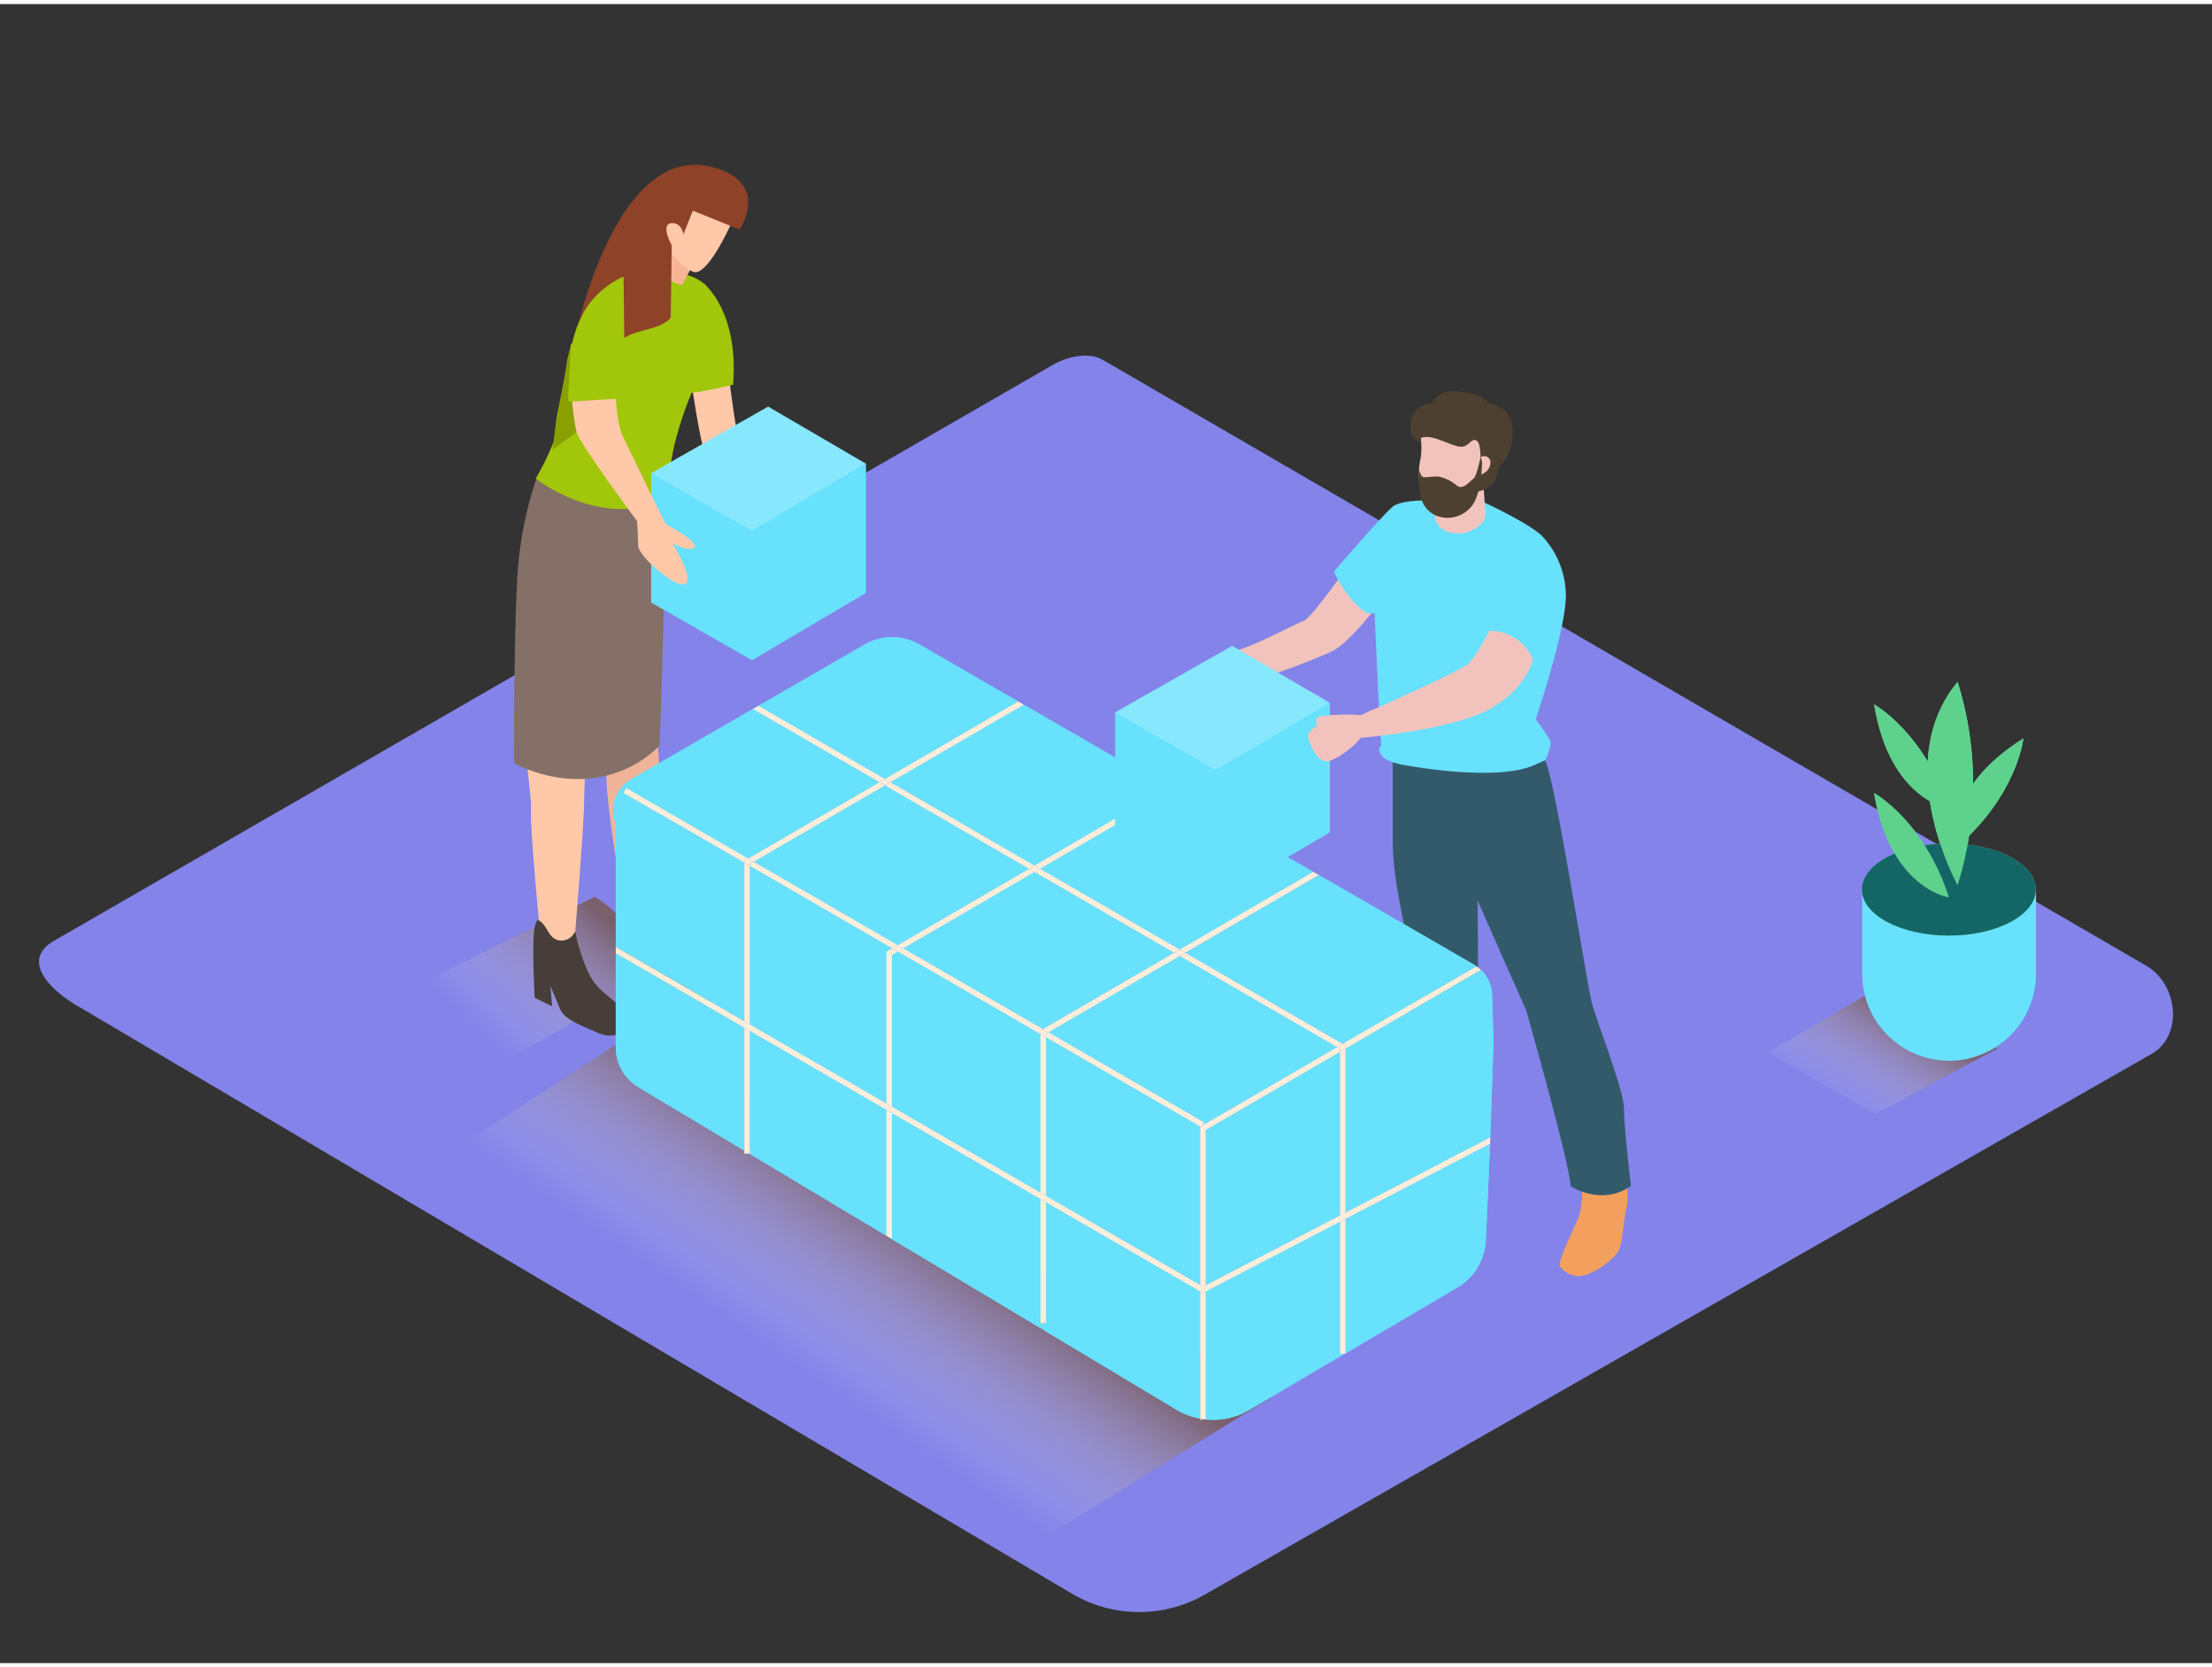 <svg xmlns="http://www.w3.org/2000/svg" xmlns:xlink="http://www.w3.org/1999/xlink" viewBox="0 0 400 300" width="406" height="306" class="illustration styles_illustrationTablet__1DWOa"><rect x="0" y="0" width="400" height="300" fill="#333333" stroke="none"/><defs><linearGradient id="a" x1="143.62" y1="246.1" x2="163.09" y2="217.3" gradientUnits="userSpaceOnUse"><stop offset="0" stop-color="#fff" stop-opacity="0"/><stop offset=".99" stop-color="#754c24"/></linearGradient><linearGradient id="b" x1="333.55" y1="200.41" x2="344.81" y2="182.22" xlink:href="#a"/><linearGradient id="c" x1="87.28" y1="186.1" x2="107.73" y2="163.65" xlink:href="#a"/></defs><g data-name="Layer 2"><path d="M131.79 67.12s1.38 11.81 2.49 14.52 4.83 14.51 4.83 14.51 2.68 3.78 1.65 4.28-2.65-2.91-2.65-2.91l-5-1.35s-4.46-11.83-5.5-14.42-2.57-13.23-2.57-13.23" fill="#ffc8a9"/><path d="M194.28 287.7L14.56 181.48c-5.72-3.21-10.63-8.48-5.05-11.95l180.37-104c2.71-1.68 6.82-2.78 9.57-1.18l188.66 109.54c5.72 3.32 6.75 12.6 1 15.93L218 287.53a23.9 23.9 0 01-23.72.17z" fill="#8383ea"/><path d="M114.73 185.92L78 210l107.92 69.12 43.92-27.16c-6.44-4.18-108.65-61.96-115.11-66.04z" opacity=".63" fill="url(#a)" style="mix-blend-mode:multiply"/><path d="M342 176.54l-22.26 13L339 200.78l22.19-11.91c-6.35-4.13-12.74-8.29-19.19-12.33z" opacity=".63" fill="url(#b)" style="mix-blend-mode:multiply"/><path d="M242.7 103.16c.33-.7-5.51 7.83-6.91 8.35-2.52.93-11.57 6.19-15.91 6.16.32 1.49 3.68 3 4 4.49 2.51 1 12.59-3.24 16.59-4.92 3.46-1.46 8.88-8.82 8.88-8.82z" fill="#f2c3bd"/><path d="M351 165.69c-5.11-.44-10.49-2-14.26-5.48v15.14a15.72 15.72 0 0015.72 15.72 15.72 15.72 0 0015.72-15.72V160c-5.4 2.14-11.49 6.19-17.18 5.69z" fill="#68e1fd"/><ellipse cx="352.42" cy="160.11" rx="15.72" ry="8.33" fill="#5ed18d"/><path d="M352.42 161.53s-10.69-1.57-13.52-18.86c.01 0 9.1 5.03 13.52 18.86zm1.58-2.2s-12.26-22 0-36.77a61.64 61.64 0 010 36.77z" fill="#5ed18d"/><path d="M352.42 145.5s-10.69-1.57-13.52-18.86c.01 0 9.1 5.03 13.52 18.86zm1.3 7.04s-2.72-10.46 12.18-19.75c0 0-1.12 10.35-12.18 19.75z" fill="#5ed18d"/><ellipse cx="352.42" cy="160.11" rx="15.72" ry="8.33" fill="#146666"/><path d="M352.42 161.53s-10.69-1.57-13.52-18.86c.01 0 9.1 5.03 13.52 18.86zm1.58-2.2s-12.26-22 0-36.77a61.64 61.64 0 010 36.77z" fill="#5ed18d"/><path d="M352.42 145.5s-10.69-1.57-13.52-18.86c.01 0 9.1 5.03 13.52 18.86zm1.3 7.04s-2.72-10.46 12.18-19.75c0 0-1.12 10.35-12.18 19.75z" fill="#5ed18d"/><path d="M256.06 201.56a32.23 32.23 0 01-2.87 3.33 55.81 55.81 0 01-6.72 3.82c-.89.36-2.13.8-2.13 2.22s1.87 2.75 4.53 2.58 7.46-1.6 8.62-2.84 1.69-1.33 1.69-1.33 4.62 1 6-.09c1-.82.26-5.3-.15-7.29a11.59 11.59 0 01-8.97-.4zm30.04 12.55a18.45 18.45 0 01-.5 4.9c-.58 1.66-4.07 8.39-3.49 9.3a4.3 4.3 0 004.73 1.49c2.16-.75 5.48-3.07 6.06-4.9s.83-6.06 1.25-7.39a12 12 0 000-4z" fill="#f3a05e"/><path d="M261.87 141c0 .65 3 15.76 5.11 20.59S276 182 276 182s8 28.15 8 31.72c0 0 5.46 3.78 10.92 0 0 0-1.26-10.71-1.26-14.07s-5-15.76-5.88-19.33-6.6-40.17-8.34-43.51-17.85-3.59-17.57 4.19z" fill="#335a6b"/><path d="M251.85 133.22v18.07c0 8.82 3.36 18.91 3.15 22.48s0 28.36 0 28.36a10.17 10.17 0 0010.31 0s1.65-17.44 1.86-20.59 0-22.69 0-26.26-1.61-17.67-5.32-20.7-10-1.36-10-1.36z" fill="#335a6b"/><path d="M258.45 89.73s-4.89-.09-6.49 1.07-10.76 11.82-10.76 11.82 2.49 5.6 6.13 7.56h1.24s1 22.85 1.24 24c0 0-.73-.07-.19 1.35s3.91 2 3.91 2 16.82 3.27 23.94.07l2-.89s1.16-2.67.89-3.47a31.94 31.94 0 00-2.67-3.91s5.47-16 5.47-22.41a15.9 15.9 0 00-4.41-10.84c-2.67-2.49-11.29-6.4-11.29-6.4z" fill="#68e1fd"/><path d="M259.38 89.7l.14 3.31s.51 3.28 5.45 2.61c0 0 3.82-1.12 3.64-3.47 0-.63-.5-6.85-.5-6.85" fill="#f2c3bd"/><path d="M257.8 79.47a2.84 2.84 0 01-2.73-3c.06-2.73 1.71-4.09 3.13-4.09s1.14-2.79 5.63-2.33 5.17 2 5.17 2 3.81.51 4.44 4-1.42 7-2.1 7.28-.17 2.22-1.59 3.58a5.09 5.09 0 01-3.35 1.31" fill="#4d4030"/><path d="M256.94 78.46a16.43 16.43 0 010 3.4c-.22 1.13-1.66 6.91 3.2 10.42 0 0 4.86.72 7.29-5 0 0 .84-7.3-.3-8.24s-1.39 1.41-3.46.94-4.84-2.26-6.73-1.52z" fill="#f2c3bd"/><path d="M267.82 81.9a3.62 3.62 0 00-1.43 2.21.6.6 0 00-.31 1.09c.67.46 1.71 0 2.31-.4a2.28 2.28 0 001.13-2.08 1.13 1.13 0 00-1.7-.82z" fill="#f2c3bd"/><path d="M267.74 81.86s-.71 3.54-1.25 3.92-1.65 1.76-2.6 1.52a1.57 1.57 0 01-.46-.24 7.32 7.32 0 00-3.23-1.61c-1.43-.12-2.73.35-3.09-.06a4 4 0 01-.53-1.47s-.08 4 .39 5.34a4.71 4.71 0 003.77 3.54 5.57 5.57 0 005.59-2.29C268 88 268 82.74 268 82.74z" fill="#4d4030"/><path d="M107.56 161.42l-37.84 18.87 18.62 12.6 32.74-18.81c-6.4-4.13-7.08-8.62-13.52-12.66z" opacity=".63" fill="url(#c)" style="mix-blend-mode:multiply"/><path d="M118.22 117.61s.64 15.58 1 20.36.17 26.95.17 26.95a8.64 8.64 0 01-4.45.58c-2.7-.29-5.31-22.38-5.28-25.38s-4.13-19.29-4.15-25.93 3.26-14.51 8.32-13.64 4.39 17.06 4.39 17.06z" fill="#efb497"/><path d="M106.41 124.16s-.72 15.58-.79 20.37-1.8 25.64-1.8 25.64a14.11 14.11 0 01-5.9.49s-2.1-21.13-1.9-25.3c.14-3-2.54-19.1-2-25.71s4.52-14.17 9.48-12.86 2.91 17.37 2.91 17.37z" fill="#ffc8a9"/><path d="M123.32 172.6c-2.23-2.73-3.56-9-3.56-9s.09-.12-.17-.43a2.66 2.66 0 01-2.59 1.53c-2.34-.18-2.33-3.12-4.16-3.73-.1.19-.19.4-.3.64-.89 2-.19 13.44-.19 13.44l3.14 1.54-.3-3.66s.83 1.94 1.67 4 3.71 3.05 6.73 4.38 4.61.3 5.32-2-3.36-3.99-5.59-6.71z" fill="#473e39"/><path d="M119.28 134.1c.75-21.88 1.25-43.3 1.25-43.3S102 81.63 96.89 86.14a67.94 67.94 0 00-3.4 18.61c-.31 5.42-.54 18.45-.57 32.5 8.86 4.51 19.16 3.92 26.36-3.15z" fill="#847066"/><path d="M121.87 80.09a63.68 63.68 0 013.21-9.84c2.22-5.75 3.8-11.44 3.43-17.51a3.5 3.5 0 00-.74-1.73c-3.18-3.37-10.14-2.59-10.14-2.59a19.43 19.43 0 00-2.88 0 .54.54 0 01-.48.55c-8 .9-10.53 9.52-11.59 16.32-.72 4.62-.87 9.39-2.54 13.81a50.48 50.48 0 01-3.27 6.72c2.3 1.7 12.7 8.62 23.32 3.8.59-3.14 1.01-6.36 1.68-9.53z" fill="#a2c609"/><path d="M127.24 50.53s6.39 4.87 5.33 18.29c0 0-6.08 1.51-8.2 1.5" fill="#a2c609"/><path d="M106.08 73.73l-2.81-12.28-.75 3a.55.55 0 010 .16c-.42 3.31-1.81 9.54-1.94 10.51l-.65 5.47 5.8-4.3z" fill="#89a000"/><path d="M127.12 44.3v.06a1.44 1.44 0 00-.61.59c-1.09 1.92-2.12 3.88-3.12 5.84a6.27 6.27 0 01-2.27-.89 8.33 8.33 0 01-2.89-2.9l1.28-6.23z" fill="#f9b495"/><path d="M133.67 36c.17.4-5.37 13.57-8.31 12.41s-7.11-6.37-5.59-11.69 11.55-6.37 13.9-.72z" fill="#ffc8a9"/><path d="M128.85 29.48c-17.41-4.62-24.64 30-24.64 30 1.41-7.37 8.55-10.21 8.55-10.21l.12 11.09c2.62-1.65 6.56-1.43 8.41-3.66l.18-13.07s-2.08-3.74-.15-4 2.27 2 2.27 2l1.7-4.27 8.46 3.41s5.74-8.47-4.9-11.29z" fill="#8e4228"/><path d="M107.67 177.19c-2.23-2.73-3.56-9-3.56-9s.09-.12-.17-.43a2.66 2.66 0 01-2.59 1.58c-2.34-.18-2.33-3.12-4.16-3.73-.1.19-.19.4-.3.64-.89 2-.19 13.44-.19 13.44l3.14 1.54-.3-3.66s.83 1.94 1.67 4 3.71 3.05 6.73 4.38 4.61.3 5.32-2-3.36-4.03-5.59-6.76z" fill="#473e39"/><path fill="#68e1fd" d="M218.03 231.68l24.28-12.62v-29.59l-24.28 14.13v28.08zm-28.44-45.75l28.19 16.31-.3.52 24.33-14.15-28.49-16.48-23.73 13.8zm23.73-14.96l24.16-14.05-25.27-14.6-24.13 14.04 25.24 14.61zM242.8 188l24.2-14c-.14-.1-.28-.2-.43-.29l-28.05-16.2-24.16 14.06zm-58.68-61.89l-17.88-10.32a9.86 9.86 0 00-9.86 0l-19.24 11.11L160 140.13zm-21.76 45.22l-1.08.62v27.43l26.87 15.54v-28.67l-25.79-14.92zm23.73-14.96l-26.06-15.08-23.74 13.8 26.06 15.08 23.74-13.8zm30.99 46.62l-27.93-16.16v28.67l27.88 16.13v-28.61l.05-.03zm-28.48-17.63l23.73-13.81-25.25-14.61-23.73 13.81 25.25 14.61z"/><path fill="#68e1fd" d="M161.36 170.75l-25.77-14.91v28.67l24.69 14.29v-27.42l1.08-.63z"/><path d="M134.6 155.26l-21.83-12.63.5-.87 22 12.75 23.73-13.8-22.88-13.24-22.02 12.73a6.49 6.49 0 00-2.75 8.13v4.36a6.63 6.63 0 000 .68v17.12l23.25 13.45zm52.48.53l24.13-14.04-26.09-15.06-24.1 14.02 26.06 15.08zm2.07 60.87v21.9h-1v-22.48l-26.87-15.55v22.79l51.53 30.89a12.73 12.73 0 004.22 1.57v-23zm53.15 3.53L218 232.8v23.13a12.76 12.76 0 007.83-1.67L243.22 244h-.92zm1 23.81l20.23-11.91a10.5 10.5 0 005.16-8.59l.76-17.41-26.15 13.58zm26.78-56.15l-.26-8.38a6.54 6.54 0 00-2-4.82l-24.52 14.24v29.65l26.2-13.61.57-17.08m-134.48-2.18v22.2h-.09l24.78 14.85v-22.77l-24.69-14.28zm-24.24-14.03v17a8.4 8.4 0 004.08 7.2l19.17 11.49v-22.24z" fill="#68e1fd"/><path fill="#68e1fd" style="mix-blend-mode:multiply" d="M218.03 231.68l24.28-12.62v-29.59l-24.28 14.13v28.08z"/><path fill="#68e1fd" d="M189.59 185.93l28.19 16.31-.3.52 24.33-14.15-28.49-16.48-23.73 13.8zm23.73-14.96l24.16-14.05-25.27-14.6-24.13 14.04 25.24 14.61z"/><path d="M242.8 188l24.2-14c-.14-.1-.28-.2-.43-.29l-28.05-16.2-24.16 14.06z" fill="#68e1fd" style="mix-blend-mode:multiply"/><path d="M184.12 126.11l-17.88-10.32a9.86 9.86 0 00-9.86 0l-19.24 11.11L160 140.13zm-21.76 45.22l-1.08.62v27.43l26.87 15.54v-28.67l-25.79-14.92zm23.73-14.96l-26.06-15.08-23.74 13.8 26.06 15.08 23.74-13.8z" fill="#68e1fd"/><path fill="#68e1fd" style="mix-blend-mode:multiply" d="M217.08 202.99l-27.93-16.16v28.67l27.88 16.13v-28.61l.05-.03zm-28.48-17.63l23.73-13.81-25.25-14.61-23.73 13.81 25.25 14.61zm-27.24-14.61l-25.77-14.91v28.67l24.69 14.29v-27.42l1.08-.63zm-25.21-43.28L114.1 140.2a6.48 6.48 0 00-1.46 1.18 5.93 5.93 0 00.61.4l22 12.75L159 140.71zm50.93 28.32l24.13-14.04-26.09-15.06-24.1 14.02 26.06 15.08z"/><path d="M189.15 216.66v21.9H189v1.39l23.79 14.26a12.73 12.73 0 004.22 1.57v-23z" fill="#68e1fd"/><path d="M188 236.71a.46.46 0 01.13-.33v-20.3l-26.87-15.55v22.79l26.74 16z" fill="#68e1fd" style="mix-blend-mode:multiply"/><path d="M242.3 220.19L218 232.8v23.13a12.76 12.76 0 007.83-1.67L243.22 244h-.92z" fill="#68e1fd"/><path d="M243.3 244l20.23-11.91a10.5 10.5 0 005.16-8.59l.76-17.41-26.15 13.58z" fill="#68e1fd" style="mix-blend-mode:multiply"/><path d="M270.08 187.85l-.26-8.38a6.54 6.54 0 00-2-4.82l-24.52 14.24v29.65l26.2-13.61.57-17.08m-134.48-2.18v22.2h-.09l24.78 14.85v-22.77l-24.69-14.28z" fill="#68e1fd"/><path d="M111.35 171.64v17a8.4 8.4 0 004.08 7.2l19.17 11.49v-22.24z" fill="#68e1fd" style="mix-blend-mode:multiply"/><path fill="#ffeed9" d="M188.15 238.56h1v-21.9l-1-.58v22.48zm1.44-52.63l23.73-13.8-.99-.58-23.73 13.81.99.57zm-1.44.32v28.67l1 .58v-28.67l-1-.58zm26.17-14.7l24.16-14.06-1-.57-24.16 14.05 1 .58zm-26.24-15.19l24.13-14.04-1-.57-24.13 14.04 1 .57zm-27.8 43.59v22.77l1 .6v-22.79l-1-.58zm2.08-28.62l-1-.58-1.08.63v27.42l1 .58v-27.43l1.08-.62zm.99-.58l23.73-13.81-.99-.57-23.74 13.8 1 .58zm-28.76 37.12h.91l-.91-.55v.55zm25.44-66.58l-1-.58-23.73 13.81.99.57 23.74-13.8zm.99-.58l24.1-14.02-1-.58-24.1 14.02 1 .58zm-25.43 44.96l-1-.58v22.23l.91.55h.09v-22.2zm0-29.83l-1-.58v28.67l1 .58v-28.67zm26.76 14.33l-26.06-15.08-.7.41v.34l25.77 14.91.99-.58z"/><path fill="#ffeed9" d="M189.15 186.83l27.93 16.16.2-.11.2-.12.3-.52-28.19-16.31-.44.26v.64zm-.55-1.47l-25.25-14.61-.99.58 25.79 14.92v-.64l.45-.25zm-53.3-30.84l-22.04-12.75-.5.86 21.83 12.63v-.34l.71-.4z"/><path fill="#ffeed9" d="M188.15 185.61v.64l1 .58v-.64l.44-.26-.99-.57-.45.25zm-25.8-15.44l-.99.58 1 .58.99-.58-1-.58zm-26.76-14.67l.7-.41-.99-.57-.71.4v.34l1 .58v-.34zM217 256h1c-.34 0-.67-.09-1-.15zm.52-22.93l-.24-.14-.25-.14v23c.33.06.66.12 1 .15V232.8zm-.24-29.96l-.2-.12-.05.03v28.61l.51.3.49-.25V203.6l24.28-14.13v-.57l-.5-.29-24.33 14.15-.2.35zm26.02-14.79v.58l24.49-14.25a6.64 6.64 0 00-.79-.65l-24.2 14z"/><path fill="#ffeed9" d="M217.08 202.99l.2.12.2-.35-.2.12-.2.11zm26.23 41.05v-.05l-.09.05h.09zm-83.29-103.91l-22.87-13.24-1 .58 22.88 13.24.99-.58zm82.29 80.06v23.85h.91l.09-.05v-24.32l-1 .52zm-29.98-48.64l.99-.58-25.24-14.61-1 .58 25.25 14.61zm29.98 47.51l1-.52v-29.65l-1 .58v29.59zm-56.22-62.69l.99-.58-26.06-15.08-.99.58 26.06 15.08zm55.72 32.24l.99-.58-28.48-16.48-1 .58 28.49 16.48z"/><path fill="#ffeed9" d="M213.32 172.13l1-.58-1-.58-.99.58.99.58zm-26.24-15.19l1-.58-1-.57-.99.58.99.57zm-26.06-16.23l-1-.58-.99.58 1 .58.99-.58zm81.78 47.32l-.99.58.5.29v.57l1-.58v-.57l-.51-.29zm-108.21-4.1l-23.24-13.45v1.16l23.24 13.45v-1.16zm83.44 47.75v1.12l24.28-12.61v-1.13l-24.28 12.62zm25.28-12.01l26.14-13.59.05-1.15-26.19 13.61v1.13zm-107.72-35.16v1.16l24.69 14.28v-1.15l-24.69-14.29zm53.56 30.99v1.16l27.88 16.13v-1.16l-27.88-16.13zm-27.87-16.12v1.15l26.87 15.55v-1.16l-26.87-15.54zm26.87 15.54v1.16l1 .58v-1.16l-1-.58zm-27.87-16.12v1.15l1 .58v-1.15l-1-.58zm-25.69-14.87v1.16l1 .58v-1.16l-1-.58zm82.95 48l-.51-.3v1.16l.25.14.24.14.51-.27v-1.12l-.49.25zm24.77-11.74l1-.52v-1.13l-1 .52v1.13z"/><path fill="#68e1fd" d="M201.65 128.09v23.38l18.24 10.43 20.58-12.16v-23.38"/><path fill="#68e1fd" d="M201.65 128.09l21.16-12.04 17.66 10.31-20.58 12.16-18.24-10.43z"/><path fill="#fff" opacity=".21" d="M201.65 128.09l21.16-12.04 17.66 10.31-20.58 12.16-18.24-10.43z"/><path fill="#68e1fd" style="mix-blend-mode:multiply" d="M219.89 138.52v23.38l20.58-12.16v-23.38l-20.58 12.16z"/><path d="M269.32 113.32s-2.37 4.65-3.75 5.92-16.19 7.93-17.56 8.46-1.59 1-2.33.85-7.19-.11-7.51.53a1.82 1.82 0 000 1.38s-2 1.16-1.59 2.33 1.48 4.13 3.28 4.13 5.82-3.39 6.14-4.23c0 0 16.49-1.38 23.32-5.18s7.89-9 7.89-9a8.46 8.46 0 00-7.89-5.19z" fill="#f2c3bd"/><path fill="#68e1fd" d="M117.74 84.83v23.38l18.23 10.43 20.59-12.16V83.1"/><path fill="#68e1fd" d="M117.74 84.83l21.16-12.04 17.66 10.31-20.59 12.17-18.23-10.44z"/><path fill="#fff" opacity=".21" d="M117.74 84.83l21.16-12.04 17.66 10.31-20.59 12.17-18.23-10.44z"/><path fill="#68e1fd" style="mix-blend-mode:multiply" d="M135.97 95.27v23.37l20.59-12.16V83.1l-20.59 12.17z"/><path d="M111.19 67.64s.1 7.83 1.39 10.43 7.58 15.8 7.88 16 5.84 3.11 5.11 4.14-4-.7-4-.7 4 6.2 2.39 7.31-8.51-5-8.55-6.82-.21-4.51-.21-4.51-10.08-13.59-10.86-15.89S103 66.43 103 66.43s4.53-2.43 8.19 1.21z" fill="#ffc8a9"/><path d="M111.72 60.39l.72 11c-1-.18-9.49.67-9.66.42s.49-10.36.49-10.36" fill="#a2c609"/></g></svg>